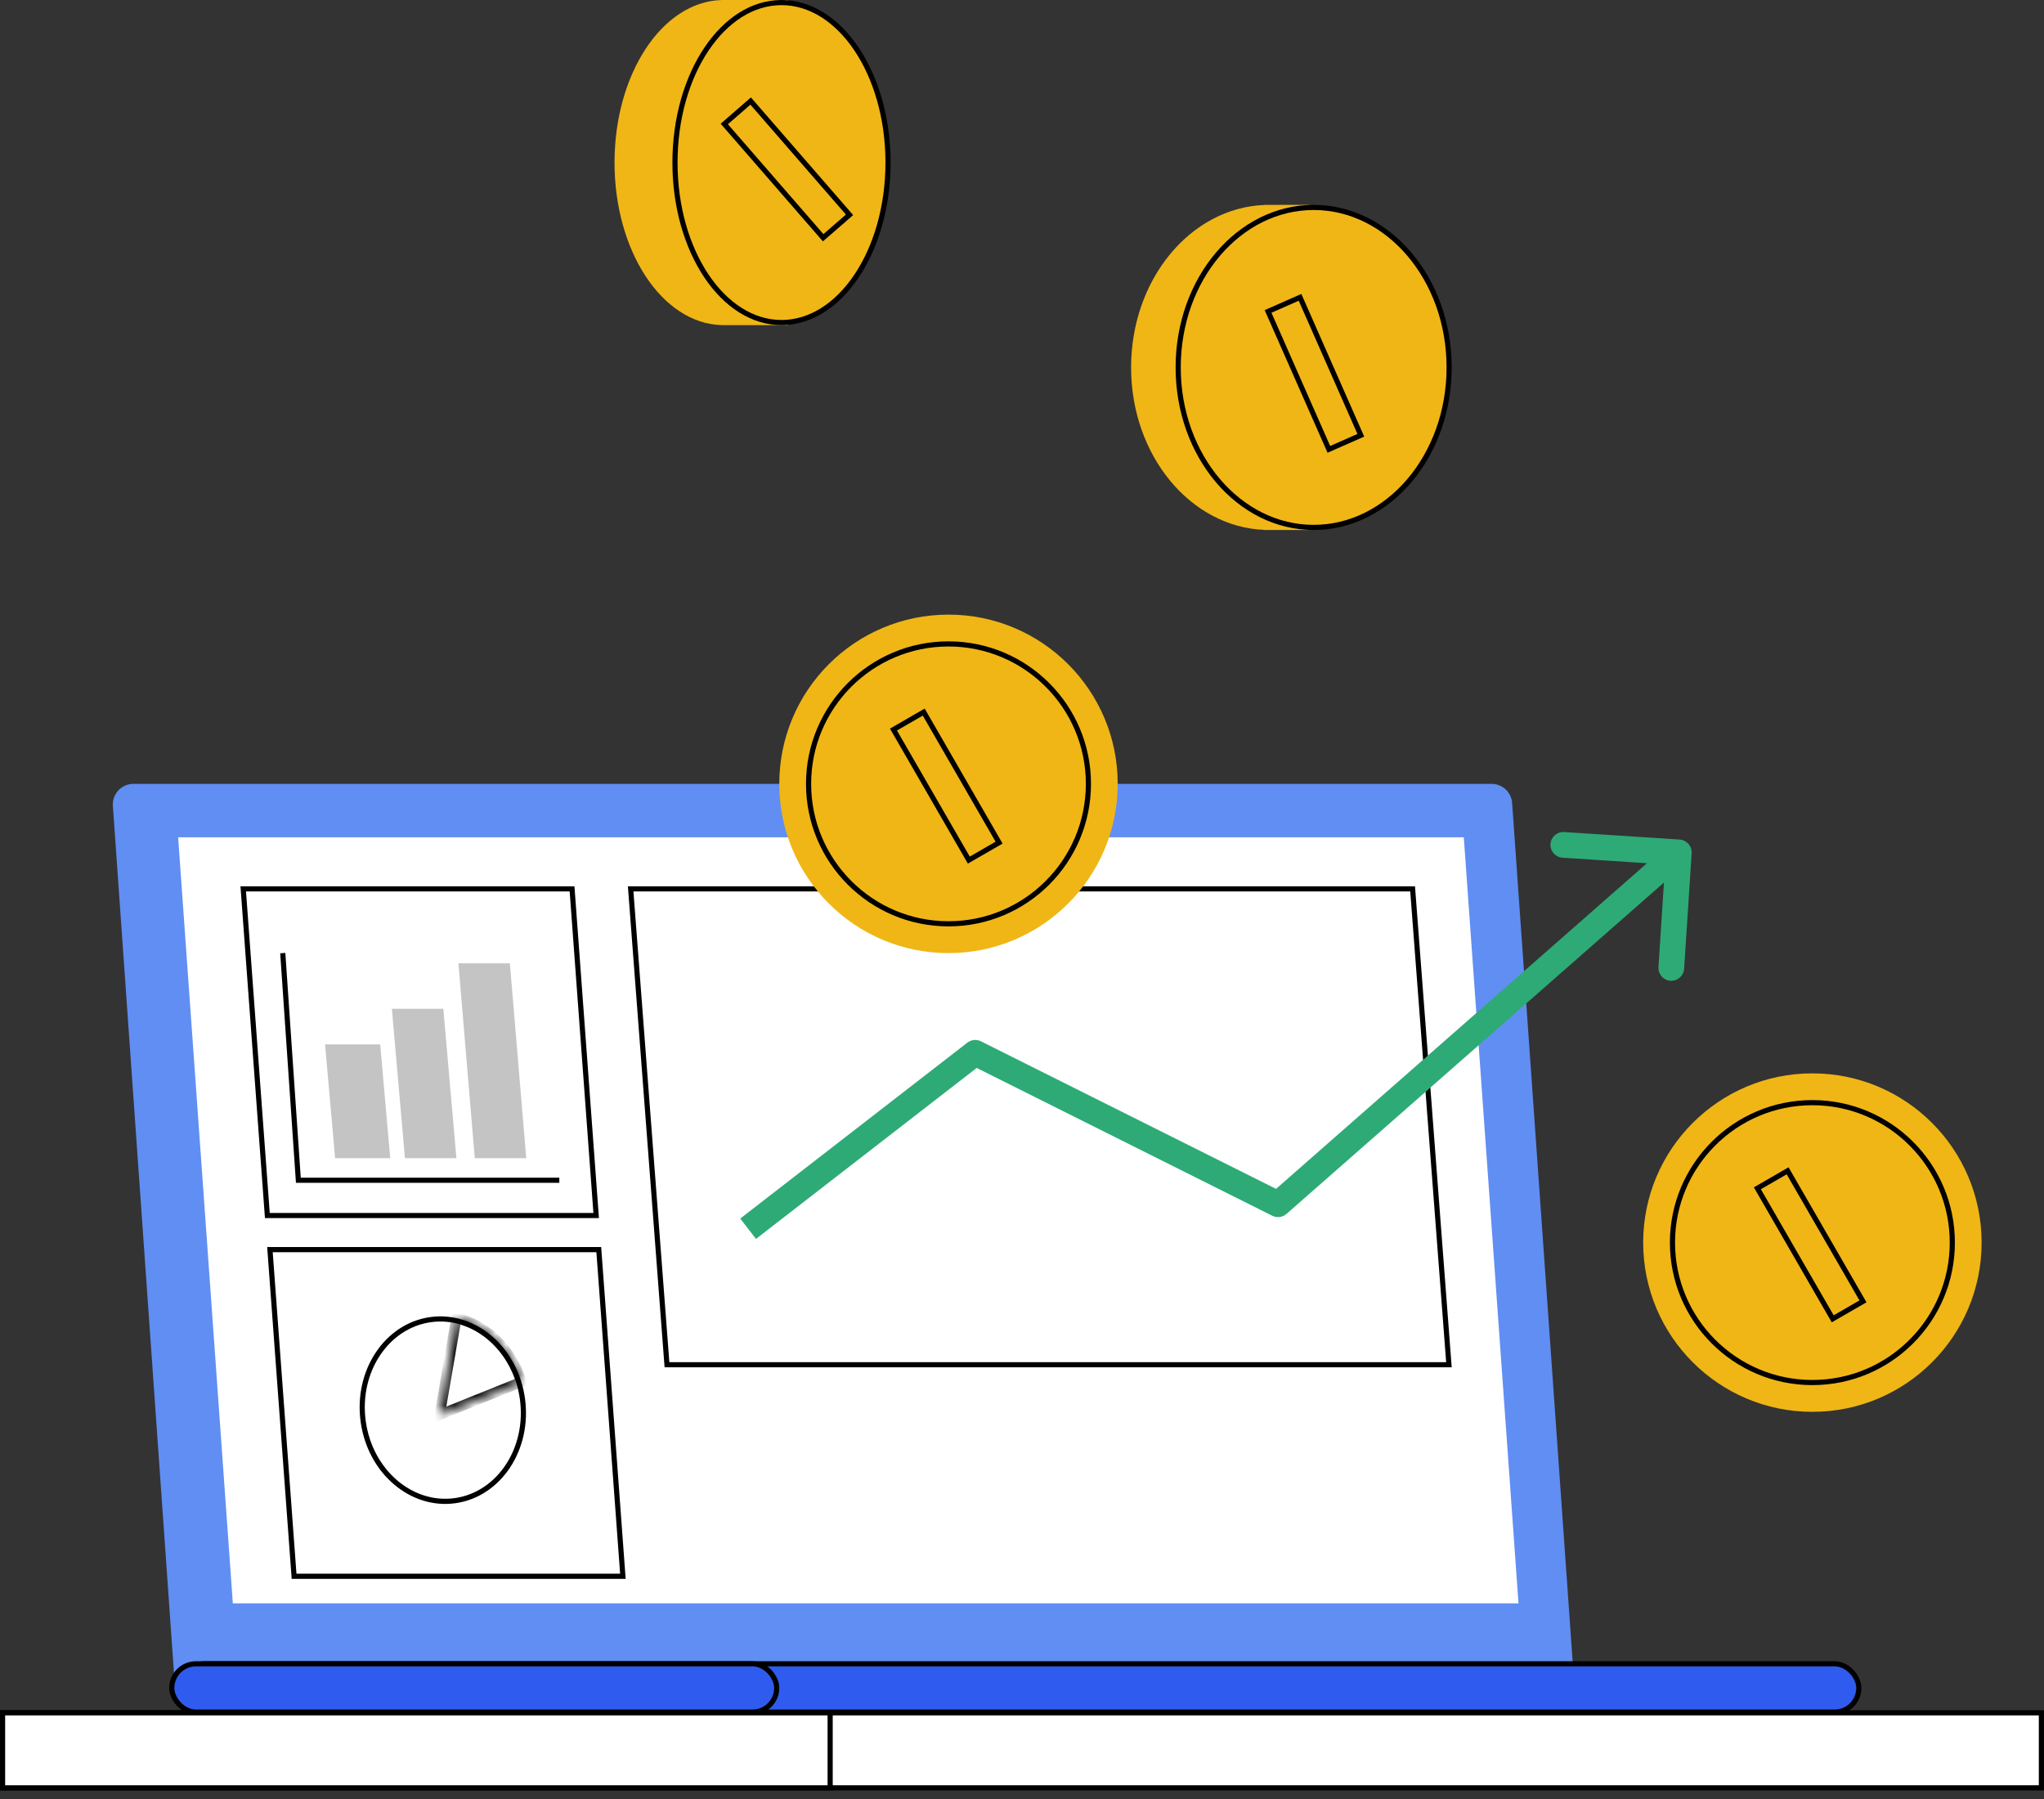 <svg width="200" height="176" viewBox="0 0 200 176" fill="none" xmlns="http://www.w3.org/2000/svg">
<rect x="0" y="0" width="200" height="176" fill="#333333" stroke="none"/>
<path d="M11.045 78.842C10.963 77.677 11.885 76.687 13.053 76.687H145.95C147.007 76.687 147.884 77.504 147.958 78.558L154.093 165.598C154.175 166.762 153.253 167.752 152.085 167.752H19.188C18.131 167.752 17.254 166.935 17.18 165.881L11.045 78.842Z" fill="#618EF3"/>
<rect x="17.681" y="162.775" width="164.199" height="4.725" rx="2.363" fill="#305BEF" stroke="black" stroke-width="0.503"/>
<rect x="16.809" y="162.775" width="59.191" height="4.725" rx="2.363" fill="#305BEF" stroke="black" stroke-width="0.503"/>
<path d="M17.429 81.915L143.228 81.915L148.581 156.859H22.782L17.429 81.915Z" fill="white"/>
<path d="M65.261 133.514L61.708 86.96H138.221L141.774 133.514H65.261Z" stroke="black" stroke-width="0.503"/>
<path d="M26.159 118.918L23.8 86.96H55.974L58.334 118.918H26.159Z" stroke="black" stroke-width="0.503"/>
<path d="M28.774 154.211L26.414 122.253H58.589L60.948 154.211H28.774Z" stroke="black" stroke-width="0.503"/>
<path d="M95.423 102.999L95.986 101.874C95.553 101.657 95.035 101.708 94.652 102.004L95.423 102.999ZM125.052 117.814L124.489 118.939C124.947 119.168 125.498 119.097 125.882 118.759L125.052 117.814ZM165.523 83.474C165.568 82.78 165.042 82.181 164.349 82.136L153.048 81.401C152.354 81.355 151.755 81.881 151.71 82.575C151.665 83.268 152.191 83.867 152.884 83.912L162.93 84.566L162.276 94.611C162.231 95.305 162.756 95.903 163.45 95.949C164.143 95.994 164.742 95.468 164.787 94.775L165.523 83.474ZM73.972 121.205L96.194 103.994L94.652 102.004L72.431 119.215L73.972 121.205ZM94.86 104.125L124.489 118.939L125.615 116.688L95.986 101.874L94.86 104.125ZM125.882 118.759L165.097 84.338L163.437 82.446L124.222 116.868L125.882 118.759Z" fill="#2EAA77"/>
<path fill-rule="evenodd" clip-rule="evenodd" d="M77.122 28.725C79.765 25.83 81.48 21.165 81.48 15.904C81.48 10.642 79.765 5.978 77.122 3.083V0H70.805H70.587V0.003C64.792 0.176 60.13 7.229 60.13 15.904C60.13 24.579 64.792 31.631 70.587 31.804V31.808H70.805H77.122V28.725Z" fill="#F0B616"/>
<path d="M86.892 15.904C86.892 20.253 85.709 24.178 83.808 27.009C81.907 29.842 79.307 31.556 76.469 31.556C73.63 31.556 71.031 29.842 69.129 27.009C67.229 24.178 66.045 20.253 66.045 15.904C66.045 11.555 67.229 7.63 69.129 4.798C71.031 1.966 73.63 0.252 76.469 0.252C79.307 0.252 81.907 1.966 83.808 4.798C85.709 7.63 86.892 11.555 86.892 15.904Z" fill="#F0B616" stroke="black" stroke-width="0.503"/>
<rect x="70.871" y="12.128" width="3.418" height="14.747" transform="rotate(-40.993 70.871 12.128)" fill="#F0B616" stroke="black" stroke-width="0.503"/>
<path fill-rule="evenodd" clip-rule="evenodd" d="M128.102 51.17C133.65 49.191 137.688 43.124 137.688 35.947C137.688 28.769 133.65 22.702 128.102 20.723V20.043H124.245C124.223 20.043 124.202 20.043 124.181 20.043C124.16 20.043 124.139 20.043 124.117 20.043H123.745V20.051C116.487 20.322 110.674 27.335 110.674 35.947C110.674 44.558 116.487 51.571 123.745 51.842V51.85H128.102V51.17Z" fill="#F0B616"/>
<path d="M141.794 35.947C141.794 44.631 135.822 51.599 128.538 51.599C121.254 51.599 115.282 44.631 115.282 35.947C115.282 27.262 121.254 20.294 128.538 20.294C135.822 20.294 141.794 27.262 141.794 35.947Z" fill="#F0B616" stroke="black" stroke-width="0.503"/>
<rect x="124.077" y="30.468" width="3.418" height="14.747" transform="rotate(-23.79 124.077 30.468)" fill="#F0B616" stroke="black" stroke-width="0.503"/>
<circle cx="92.808" cy="76.687" r="16.557" fill="#F0B616"/>
<circle cx="92.808" cy="76.687" r="13.691" stroke="black" stroke-width="0.503"/>
<rect x="87.424" y="71.374" width="3.418" height="14.747" transform="rotate(-30 87.424 71.374)" fill="#F0B616" stroke="black" stroke-width="0.503"/>
<circle cx="177.338" cy="121.566" r="16.557" fill="#F0B616"/>
<circle cx="177.338" cy="121.566" r="13.691" stroke="black" stroke-width="0.503"/>
<rect x="171.953" y="116.252" width="3.418" height="14.747" transform="rotate(-30 171.953 116.252)" fill="#F0B616" stroke="black" stroke-width="0.503"/>
<rect x="0.252" y="167.568" width="199.493" height="7.34" fill="white" stroke="black" stroke-width="0.503"/>
<rect x="0.252" y="167.568" width="80.977" height="7.34" fill="white" stroke="black" stroke-width="0.503"/>
<path d="M31.807 102.176H37.202L38.184 113.308H32.789L31.807 102.176Z" fill="#C4C4C4"/>
<path d="M38.343 98.691H43.378L44.658 113.308H39.623L38.343 98.691Z" fill="#C4C4C4"/>
<path d="M44.855 94.247H49.89L51.491 113.308H46.456L44.855 94.247Z" fill="#C4C4C4"/>
<path d="M27.668 93.244L29.193 115.466H54.728" stroke="black" stroke-width="0.503"/>
<path d="M51.118 136.842C51.798 141.76 48.827 146.198 44.553 146.81C40.279 147.423 36.219 143.993 35.539 139.075C34.858 134.156 37.83 129.718 42.103 129.106C46.377 128.493 50.437 131.923 51.118 136.842Z" stroke="black" stroke-width="0.503"/>
<mask id="path-28-inside-1_465_35002" fill="white">
<path fill-rule="evenodd" clip-rule="evenodd" d="M44.653 128.951L43.026 138.409L51.015 135.2C50.032 131.971 47.56 129.588 44.653 128.951Z"/>
</mask>
<path d="M43.026 138.409L42.529 138.323L42.377 139.211L43.213 138.876L43.026 138.409ZM44.653 128.951L44.761 128.46L44.246 128.347L44.157 128.866L44.653 128.951ZM51.015 135.2L51.202 135.667L51.631 135.495L51.496 135.054L51.015 135.2ZM43.522 138.494L45.149 129.037L44.157 128.866L42.529 138.323L43.522 138.494ZM50.827 134.733L42.838 137.941L43.213 138.876L51.202 135.667L50.827 134.733ZM44.545 129.443C47.253 130.036 49.597 132.27 50.533 135.347L51.496 135.054C50.467 131.672 47.867 129.14 44.761 128.46L44.545 129.443Z" fill="black" mask="url(#path-28-inside-1_465_35002)"/>
</svg>
